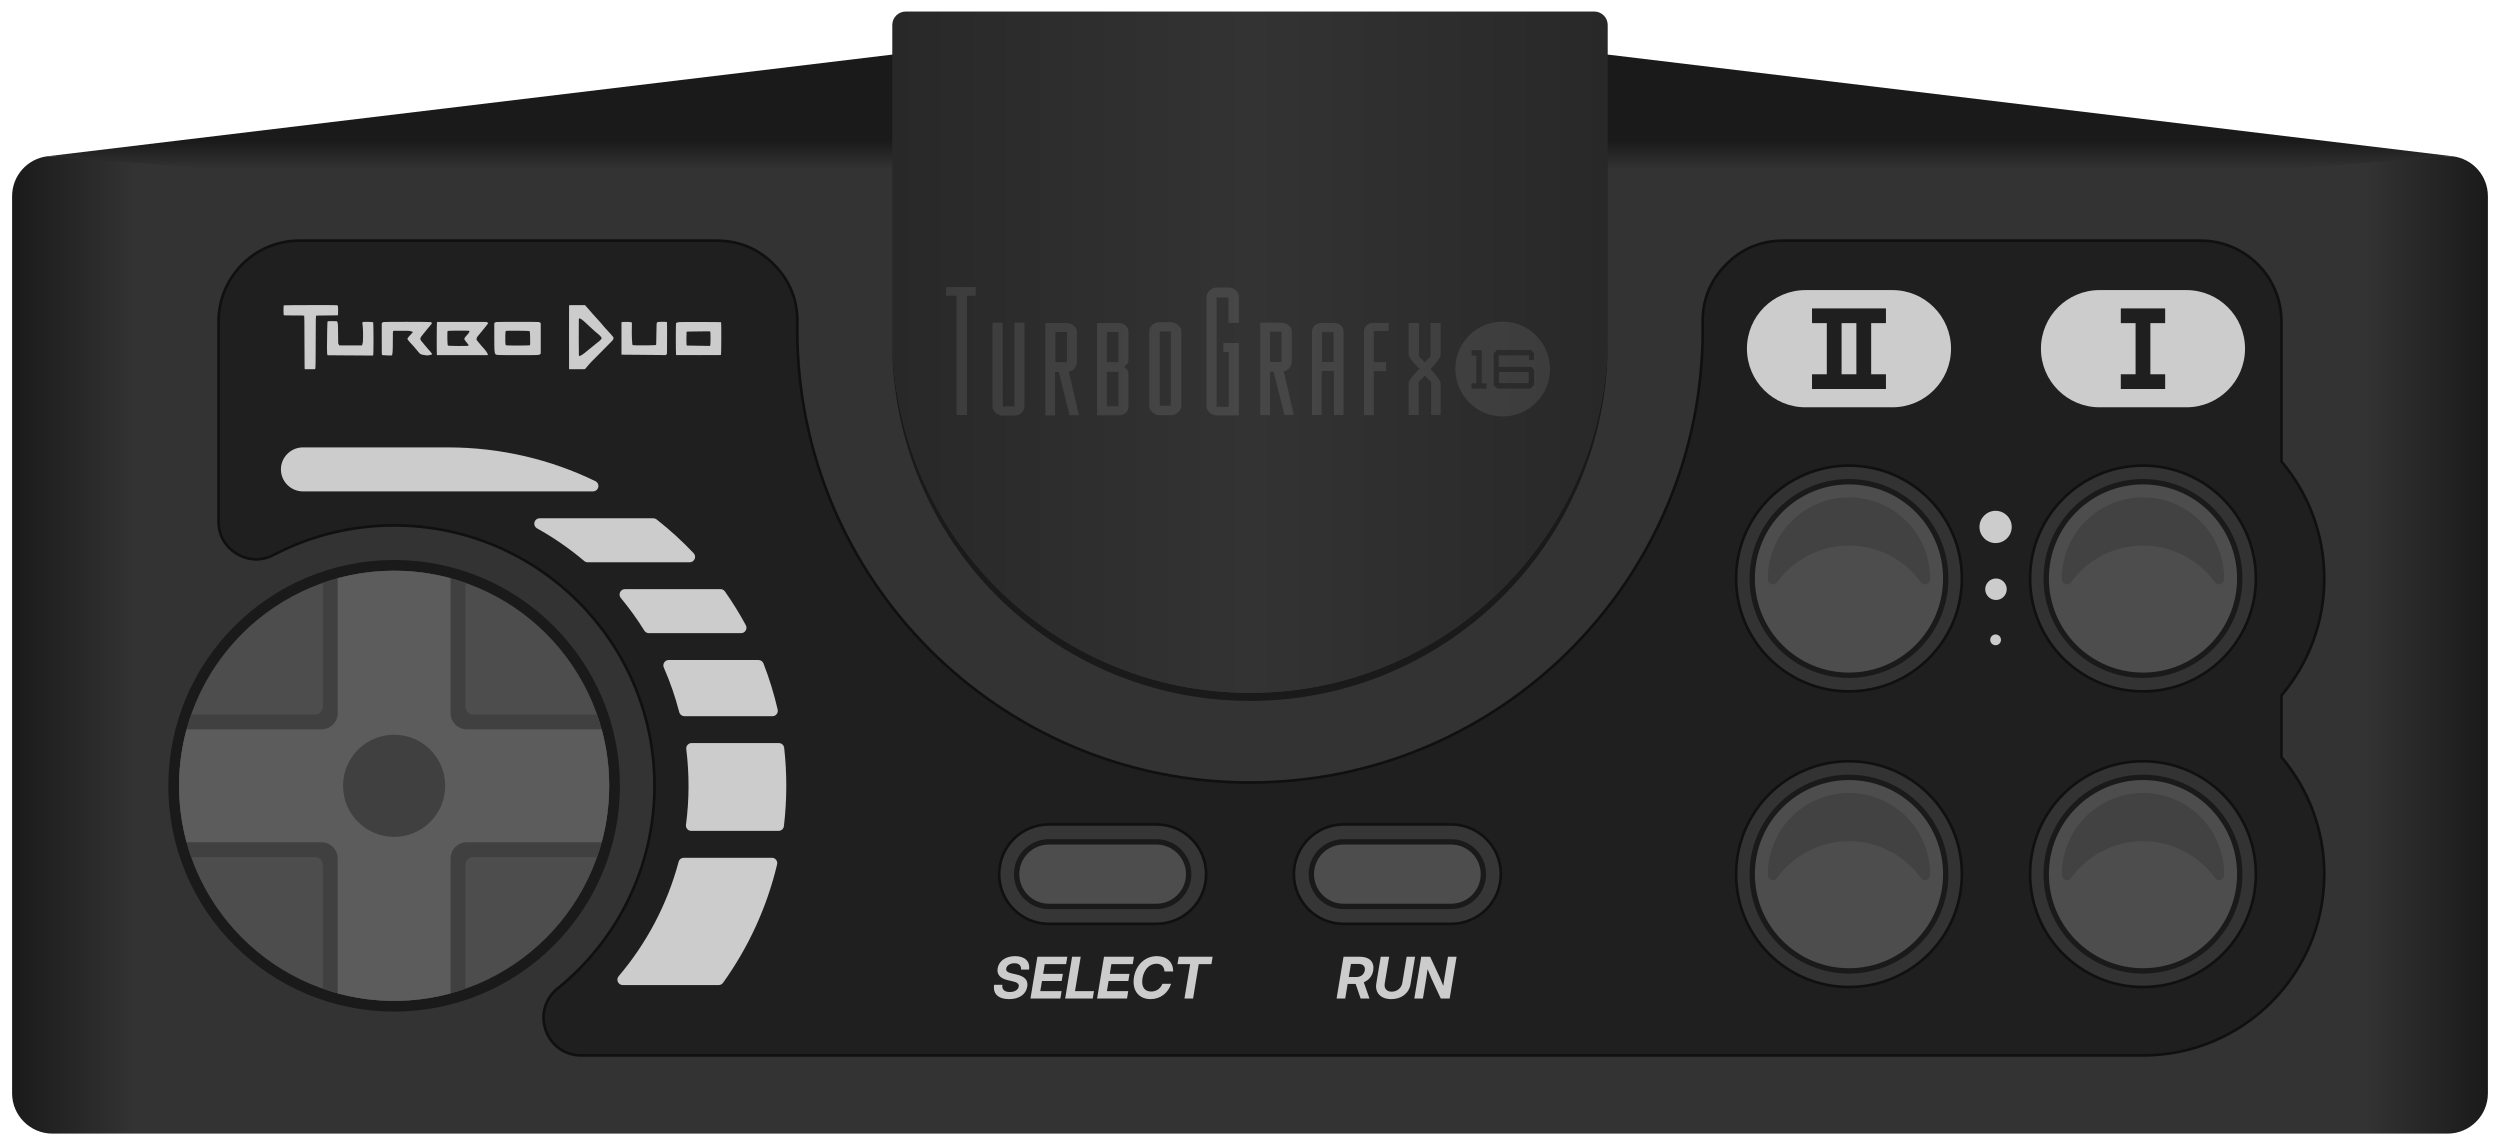 <?xml version="1.0" encoding="UTF-8"?>
<!DOCTYPE svg PUBLIC "-//W3C//DTD SVG 1.1//EN" "http://www.w3.org/Graphics/SVG/1.1/DTD/svg11.dtd">
<svg xml:space="preserve" viewBox="0 0 930 426" width="930px" height="426px" version="1.1" style="shape-rendering:geometricPrecision; fill-rule:evenodd; clip-rule:evenodd" xmlns="http://www.w3.org/2000/svg">
 <defs>
  <style type="text/css">
    .str0 {stroke:#101010}
    .str1 {stroke:#101010}
    .fil5 {fill:#1A1A1A}
    .fil4 {fill:#333333}
    .fil3 {fill:#353635}
    .fil10 {fill:#404040}
    .fil9 {fill:#4D4D4D}
    .fil11 {fill:#5C5C5C}
    .fil2 {fill:#CCCCCC}
    .fil1 {fill:#1F1F1F}
    .fil13 {fill:black;fill-opacity:0.15}
    .fil6 {fill:url(#id0)}
    .fil7 {fill:url(#id1)}
    .fil8 {fill:url(#id2)}
    .fil0 {fill:url(#id3)}
  </style>
  <linearGradient id="id0" gradientUnits="userSpaceOnUse" x1="465" y1="63.017" x2="465" y2="20.305">
   <stop offset="0" style="stop-opacity:1; stop-color:#333333"/>
   <stop offset="0.25" style="stop-opacity:1; stop-color:#1A1A1A"/>
   <stop offset="1" style="stop-opacity:1; stop-color:#1A1A1A"/>
  </linearGradient>
  <linearGradient id="id1" gradientUnits="userSpaceOnUse" x1="331.931" y1="131.015" x2="598.069" y2="131.015">
   <stop offset="0" style="stop-opacity:1; stop-color:#282828"/>
   <stop offset="0.5" style="stop-opacity:1; stop-color:#333333"/>
   <stop offset="1" style="stop-opacity:1; stop-color:#282828"/>
  </linearGradient>
  <linearGradient id="id2" gradientUnits="userSpaceOnUse" x1="351.896" y1="130.846" x2="576.611" y2="130.846">
   <stop offset="0" style="stop-opacity:1; stop-color:#3C3C3C"/>
   <stop offset="0.5" style="stop-opacity:1; stop-color:#474747"/>
   <stop offset="1" style="stop-opacity:1; stop-color:#3C3C3C"/>
  </linearGradient>
  <linearGradient id="id3" gradientUnits="userSpaceOnUse" x1="4.5" y1="239.915" x2="925.5" y2="239.915">
   <stop offset="0" style="stop-opacity:1; stop-color:#1A1A1A"/>
   <stop offset="0.05" style="stop-opacity:1; stop-color:#333333"/>
   <stop offset="0.95" style="stop-opacity:1; stop-color:#333333"/>
   <stop offset="1" style="stop-opacity:1; stop-color:#1A1A1A"/>
  </linearGradient>
 </defs>
 <g>
  <path class="fil0" d="M19.504 421.71l890.992 0c8.264,0 15.004,-6.74 15.004,-15.003l0 -333.69c0,-7.634 -5.632,-13.985 -13.211,-14.897l-894.578 0c-7.579,0.912 -13.211,7.263 -13.211,14.897l0 333.69c0,8.263 6.74,15.003 15.004,15.003z"/>
  <path class="fil1 str0" d="M207.426 367.716c21.987,-17.756 36.051,-44.935 36.051,-75.398 0,-53.496 -43.367,-96.863 -96.863,-96.863 -16.168,0 -31.411,3.962 -44.81,10.967 -4.466,2.335 -9.432,2.179 -13.742,-0.431 -4.311,-2.611 -6.75,-6.939 -6.75,-11.978l0 -74.491c0,-16.525 13.479,-30.003 30.004,-30.003l155.285 0c8.345,0 15.527,3.007 21.382,8.954 5.854,5.947 8.749,13.176 8.618,21.52 -0.013,0.891 -0.021,1.784 -0.021,2.679 0,93.016 75.404,168.42 168.42,168.42 93.016,0 168.42,-75.404 168.42,-168.42 0,-0.895 -0.008,-1.788 -0.021,-2.679 -0.131,-8.344 2.764,-15.573 8.618,-21.52 5.855,-5.947 13.037,-8.954 21.382,-8.954l155.285 0c16.525,0 30.004,13.478 30.004,30.003l0 52.14c9.941,11.748 15.939,26.94 15.939,43.535 0,16.594 -5.998,31.786 -15.939,43.534l0 22.912c9.941,11.748 15.939,26.94 15.939,43.535 0,37.244 -30.192,67.436 -67.436,67.436l-580.967 0c-6.045,0 -11.189,-3.638 -13.203,-9.337 -2.015,-5.7 -0.298,-11.763 4.405,-15.561z"/>
  <path class="fil2" d="M268.966 365.608c9.356,-13.043 16.283,-27.947 20.117,-44.05 0.146,-0.616 0.015,-1.208 -0.377,-1.706 -0.393,-0.497 -0.939,-0.761 -1.573,-0.761l-32.748 0c-0.92,0 -1.699,0.598 -1.936,1.487 -4.236,15.901 -11.961,30.38 -22.304,42.566 -0.517,0.609 -0.626,1.413 -0.29,2.138 0.335,0.725 1.019,1.161 1.818,1.161l35.665 0c0.666,0 1.239,-0.294 1.628,-0.835zm22.647 -58.284c1.148,-9.654 1.182,-19.459 0.103,-29.12 -0.114,-1.019 -0.966,-1.782 -1.991,-1.782l-32.446 0c-0.595,0 -1.107,0.231 -1.502,0.677 -0.394,0.447 -0.56,0.983 -0.486,1.574 1.16,9.331 1.124,18.83 -0.111,28.151 -0.079,0.593 0.085,1.134 0.479,1.584 0.394,0.449 0.909,0.683 1.507,0.683l32.457 0c1.021,0 1.869,-0.754 1.99,-1.767zm-2.321 -43.355c-1.355,-5.888 -3.125,-11.62 -5.275,-17.161 -0.305,-0.786 -1.024,-1.279 -1.868,-1.279l-33.374 0c-0.697,0 -1.296,0.324 -1.677,0.908 -0.381,0.584 -0.437,1.263 -0.157,1.901 2.335,5.319 4.261,10.86 5.735,16.581 0.231,0.897 1.014,1.503 1.94,1.503l32.724 0c0.631,0 1.174,-0.262 1.568,-0.755 0.393,-0.494 0.526,-1.082 0.384,-1.698zm-11.851 -31.396c-2.348,-4.346 -4.946,-8.539 -7.771,-12.558 -0.387,-0.551 -0.966,-0.851 -1.639,-0.851l-35.545 0c-0.795,0 -1.475,0.432 -1.813,1.151 -0.338,0.719 -0.237,1.519 0.271,2.131 3.18,3.834 6.104,7.889 8.746,12.138 0.376,0.605 0.989,0.945 1.701,0.945l34.287 0c0.726,0 1.35,-0.354 1.721,-0.977 0.372,-0.624 0.387,-1.34 0.042,-1.979zm-19.412 -26.79c-4.275,-4.516 -8.88,-8.715 -13.778,-12.558 -0.368,-0.288 -0.77,-0.427 -1.237,-0.427l-42.262 0c-0.926,0 -1.707,0.605 -1.94,1.5 -0.232,0.896 0.157,1.804 0.965,2.254 6.25,3.477 12.123,7.549 17.544,12.137 0.377,0.319 0.801,0.475 1.295,0.475l37.958 0c0.818,0 1.517,-0.461 1.84,-1.212 0.323,-0.751 0.177,-1.575 -0.385,-2.169zm-36.549 -26.791c-16.582,-8.046 -35.196,-12.56 -54.866,-12.56 -17.977,0 -35.954,0 -53.931,0 -4.5,0 -8.182,3.682 -8.182,8.183 0,4.501 3.681,8.183 8.182,8.183l33.931 0 73.992 0c0.945,0 1.741,-0.634 1.953,-1.555 0.211,-0.921 -0.229,-1.839 -1.079,-2.251z"/>
  <path class="fil3 str0" d="M430.184 343.678c10.218,0 18.501,-8.283 18.501,-18.5 0,-10.217 -8.283,-18.5 -18.501,-18.5 -21.381,0 -18.755,0 -40.001,0 -10.217,0 -18.5,8.282 -18.5,18.5 0,10.217 8.283,18.5 18.5,18.5 21.616,0 16.69,0 40.001,0zm69.632 0c23.311,0 18.385,0 40.001,0 10.217,0 18.5,-8.283 18.5,-18.5 0,-10.218 -8.283,-18.5 -18.5,-18.5 -21.246,0 -18.62,0 -40.001,0 -10.218,0 -18.501,8.283 -18.501,18.5 0,10.217 8.283,18.5 18.501,18.5z"/>
  <path class="fil4 str0" d="M797.191 283.178c-23.196,0 -42,18.804 -42,42 0,23.196 18.804,42 42,42 23.196,0 42,-18.804 42,-42 0,-23.196 -18.804,-42 -42,-42zm-109.37 0c-23.196,0 -42,18.804 -42,42 0,23.196 18.804,42 42,42 23.196,0 42,-18.804 42,-42 0,-23.196 -18.804,-42 -42,-42z"/>
  <path class="fil5" d="M465 260.743c73.492,0 133.069,-59.578 133.069,-133.07l0 -3.001c0,73.492 -59.577,133.07 -133.069,133.07 -73.492,0 -133.069,-59.578 -133.069,-133.07l0 3.001c0,73.492 59.577,133.07 133.069,133.07z"/>
  <polygon class="fil6" points="912.289,58.12 598.069,20.305 331.931,20.305 17.711,58.12 81.312,63.017 848.688,63.017 "/>
  <path class="fil7" d="M465 257.742c73.492,0 133.069,-59.578 133.069,-133.07l0 -115.378c0,-2.756 -2.248,-5.004 -5.004,-5.004 -86.912,0 -169.218,0 -256.13,0 -2.756,0 -5.004,2.248 -5.004,5.004l0 115.378c0,73.492 59.577,133.07 133.069,133.07z"/>
  <path class="fil8" d="M557.596 142.529l11.101 0 0 -4.139 -11.101 0 0 4.139zm1.377 -22.89c-9.724,0 -17.586,7.862 -17.586,17.586 0,9.724 7.862,17.689 17.586,17.689 9.724,0 17.638,-7.863 17.638,-17.638 -0.051,-9.724 -7.914,-17.637 -17.638,-17.637zm-6.001 24.913l-5.576 0 0 -1.964 1.802 0.001 0 -10.302 -1.751 0 0 -2.023 3.774 0 0 12.325 1.751 0 0 1.963 0 0zm17.637 -10.574l-1.802 0 0 -1.802 -11.312 0 0 4.301 12.111 0 1.063 1.063 0 5.686 -1.326 1.326 -12.375 0 -1.327 -1.326 0 -11.79 1.224 -1.224 12.699 0.001 1.114 1.113 -0.069 2.652 0 0 0 0zm-115.548 -6.375l5.788 0 0 26.937 -8.125 0c-1.751,0 -3.876,-1.327 -3.876,-3.4l0 -40.639c0,-1.7 1.802,-3.561 3.824,-3.561l4.412 0c1.964,0 3.774,1.802 3.774,3.502l0 9.664 -3.876 0 0 -9.452 -4.412 0 0 40.69 4.514 0 0 -20.4 -1.964 0 -0.059 -3.341 0 0zm55.997 10.472l0 16.363 -3.663 0 0 -31.339c0,-1.437 1.437,-2.975 3.188,-2.975l6 -0.001 0 3.026 -5.525 0 0 11.577 4.565 0 0 3.35 -4.565 -0.001zm12.963 -17.909l3.825 0 0 12.427 2.176 2.176 2.125 -2.125 0 -12.478 3.774 0 0 11.849c0,1.436 -3.774,5.262 -3.774,5.262 0,0 3.774,3.825 3.774,5.363l0 11.738 -3.561 0 0 -12.274 -2.287 -2.337 -2.286 2.286 0 12.325 -3.774 0 0 -11.79c0,-1.487 4.037,-5.414 4.037,-5.414 0,0 -4.037,-3.774 -4.037,-5.312l0 -11.696 0.008 0zm-46.486 17.909c1.326,0 3.026,-1.538 3.026,-3.613l0 -11.262c0,-1.649 -1.862,-3.136 -3.927,-3.136l-7.812 0 0 34.374 3.613 0 0 -16.15 1.377 0 3.986 16.039 3.502 0 -3.765 -16.252zm-0.8 -3.4l-4.3 0 0 -11.313 4.3 0 0 11.313zm19.448 -14.509l-4.726 0c-2.125,0 -3.399,1.751 -3.399,3.187l0 31.025 3.612 0 0 -16.362 4.513 0 0 16.362 3.613 0 0 -30.863c0,-2.074 -1.385,-3.349 -3.613,-3.349zm-0.11 14.509l-4.301 0 0 -11.109 4.301 0 0 11.109zm-144.177 -27.896l11.051 0 0 3.246 -3.239 0 0 44.353 -3.885 0 0 -44.353 -3.927 0 0 -3.246zm21.14 44.412l4.301 0 0 -31.127 3.774 0 0 31.076c0,2.023 -1.802,3.451 -3.715,3.451l-4.411 0c-1.964,0 -3.775,-1.598 -3.775,-3.502l0 -31.025 3.775 0 0.051 31.127 0 0zm24.548 -13.014c1.326,0 3.026,-1.538 3.026,-3.612l0 -11.263c0,-1.649 -1.862,-3.136 -3.927,-3.136l-7.811 0 0 34.374 3.612 0 0 -16.15 1.377 0 3.987 16.039 3.501 0 -3.765 -16.252zm-0.689 -3.451l-4.301 0 0 -11.211 4.301 0 0 11.211zm22.891 4.25c0,-1.538 -1.649,-2.499 -1.649,-2.499 0,0 1.649,-1.062 1.649,-2.499l0 -10.514c0,-1.964 -1.751,-3.29 -3.502,-3.29l-8.177 0 0 34.315 8.177 0c1.649,0 3.502,-1.063 3.502,-3.29 0,0.051 0,-10.684 0,-12.223zm-3.715 12.164l-4.301 0 0 -12.801 4.301 0 0 12.801zm0 -16.414l-4.301 0 0 -11.211 4.301 0 0 11.211zm19.389 -14.874l-2.176 0 -2.074 0c-2.125,0 -3.714,1.861 -3.714,3.238l0 27.889c0,1.802 2.014,3.451 3.714,3.451l4.624 -0.001c1.802,0 3.613,-1.861 3.613,-3.4l0 -27.999c0,-1.266 -1.76,-3.178 -3.987,-3.178zm0.102 31.075l-4.139 0 0 -27.625 4.139 0 0 27.625z"/>
  <path class="fil5" d="M390.183 312.178c-7.179,0 -13,5.82 -13,13 0,7.18 5.82,13 13,13l40.001 0c7.18,0 13.001,-5.821 13.001,-13 0,-7.18 -5.821,-13 -13.001,-13l-40.001 0z"/>
  <path class="fil2" d="M703.981 107.915c-25.941,0 -6.469,0 -32.32,0 -12.039,0 -21.8,9.76 -21.8,21.8 0,12.04 9.761,21.8 21.8,21.8 25.941,0 6.469,0 32.32,0 12.039,0 21.8,-9.76 21.8,-21.8 0,-12.04 -9.761,-21.8 -21.8,-21.8zm-29.91 36.8l0 -5.5 5.5 0 0 -19 -5.5 0 0 -5.5 27.5 0 0 5.5 -5.5 0 0 19 5.5 0 0 5.5 -27.5 0zm11 -5.5l5.5 0 0 -19 -5.5 0 0 19z"/>
  <path class="fil2" d="M813.349 107.915c-25.94,0 -6.468,0 -32.318,0 -12.04,0 -21.801,9.76 -21.801,21.8 0,12.04 9.761,21.8 21.801,21.8 25.94,0 6.468,0 32.318,0 12.04,0 21.801,-9.76 21.801,-21.8 0,-12.04 -9.761,-21.8 -21.801,-21.8zm-24.409 36.8l0 -5.5 5.5 0 0 -19 -5.5 0 0 -5.499c5.5,0 11,0 16.5,0l0 5.499 -5.5 0 0 19 5.5 0 0 5.5c-5.5,0 -11,0 -16.5,0z"/>
  <path class="fil2" d="M742.361 236.021c1.105,0 2.001,0.895 2.001,1.999 0,1.105 -0.896,2.001 -2.001,2.001 -1.104,0 -1.999,-0.896 -1.999,-2.001 0,-1.104 0.895,-1.999 1.999,-1.999zm0.145 -20.824c2.209,0 4,1.79 4,3.999 0,2.21 -1.791,4.001 -4,4.001 -2.209,0 -4,-1.791 -4,-4.001 0,-2.209 1.791,-3.999 4,-3.999zm-0.145 -25.176c3.315,0 6.001,2.686 6.001,6 0,3.315 -2.686,6 -6.001,6 -3.314,0 -6,-2.685 -6,-6 0,-3.314 2.686,-6 6,-6z"/>
  <path class="fil4 str0" d="M797.191 173.197c-23.196,0 -42,18.803 -42,42 0,23.196 18.804,42 42,42 23.196,0 42,-18.804 42,-42 0,-23.197 -18.804,-42 -42,-42zm-109.37 0c-23.196,0 -42,18.803 -42,42 0,23.196 18.804,42 42,42 23.196,0 42,-18.804 42,-42 0,-23.197 -18.804,-42 -42,-42z"/>
  <circle class="fil5" cx="797.191" cy="215.197" r="37"/>
  <circle class="fil5" cx="687.821" cy="215.197" r="37"/>
  <circle class="fil5" cx="797.191" cy="325.178" r="37"/>
  <circle class="fil5" cx="687.821" cy="325.178" r="37"/>
  <path class="fil5" d="M499.816 312.178c-7.18,0 -13.001,5.82 -13.001,13 0,7.18 5.821,13 13.001,13l40.001 0c7.179,0 13,-5.821 13,-13 0,-7.18 -5.821,-13 -13,-13l-40.001 0z"/>
  <circle class="fil5" cx="146.614" cy="292.318" r="84"/>
  <circle class="fil9" cx="146.614" cy="292.318" r="80"/>
  <path class="fil10" d="M146.614 212.318c9.289,0 18.205,1.589 26.499,4.5l0 45.996c0,1.654 1.35,3.004 3.004,3.004l45.996 0c2.912,8.293 4.5,17.211 4.5,26.5 0,9.289 -1.588,18.205 -4.499,26.5l-45.997 0c-1.654,0 -3.004,1.349 -3.004,3.003l0 45.997c-8.293,2.911 -17.21,4.5 -26.499,4.5 -9.289,0 -18.206,-1.589 -26.501,-4.5l0 -45.997c0,-1.654 -1.349,-3.003 -3.003,-3.003l-45.997 0c-2.911,-8.294 -4.5,-17.211 -4.5,-26.5 0,-9.289 1.589,-18.206 4.5,-26.5l45.997 0c1.654,0 3.003,-1.35 3.003,-3.004l0 -45.996c8.294,-2.912 17.212,-4.5 26.501,-4.5z"/>
  <path class="fil11" d="M146.614 212.318c7.267,0 14.307,0.975 20.999,2.791l0 50.205c0,3.307 2.697,6.004 6.004,6.004l50.205 0c1.816,6.692 2.791,13.732 2.791,21 0,7.268 -0.975,14.307 -2.791,21l-50.205 0c-3.307,0 -6.004,2.696 -6.004,6.003l0 50.206c-6.692,1.816 -13.732,2.791 -20.999,2.791 -7.268,0 -14.308,-0.975 -21.001,-2.791l0 -50.206c0,-3.307 -2.696,-6.003 -6.003,-6.003l-50.205 0c-1.817,-6.693 -2.792,-13.732 -2.792,-21 0,-7.268 0.975,-14.308 2.792,-21l50.205 0c3.307,0 6.003,-2.697 6.003,-6.004l0 -50.205c6.693,-1.816 13.733,-2.791 21.001,-2.791z"/>
  <circle class="fil10" cx="146.614" cy="292.318" r="19"/>
  <path class="fil2" d="M375.375 371.675c3.737,0 6.279,-1.742 6.759,-4.633 0.395,-2.428 -0.907,-3.85 -4.103,-4.558l-1.44 -0.32c-1.831,-0.416 -2.436,-0.935 -2.279,-1.87 0.188,-1.152 1.468,-1.973 3.072,-1.973 1.667,0 2.563,0.87 2.439,2.367l2.987 0c0.43,-3.118 -1.604,-5.006 -5.217,-5.006 -3.448,0 -6.015,1.792 -6.463,4.519 -0.384,2.304 0.924,3.79 3.889,4.455l1.572 0.363c1.909,0.423 2.542,1.006 2.375,1.984 -0.196,1.223 -1.54,2.034 -3.342,2.034 -1.97,0 -2.98,-0.996 -2.741,-2.699l-3.058 0c-0.551,3.325 1.504,5.337 5.55,5.337zm7.954 -0.231l11.136 0 0.448 -2.752 -7.929 0 0.626 -3.755 7.335 0 0.448 -2.666 -7.336 0 0.584 -3.606 7.939 0 0.459 -2.752 -11.136 0 -2.574 15.531zm12.913 0l10.262 0 0.448 -2.752 -7.051 0 2.123 -12.779 -3.207 0 -2.575 15.531zm11.879 0l11.136 0 0.448 -2.752 -7.929 0 0.626 -3.755 7.335 0 0.448 -2.666 -7.335 0 0.583 -3.606 7.94 0 0.458 -2.752 -11.135 0 -2.575 15.531zm19.908 0.231c3.552,0 6.542,-2.237 7.616,-5.689l-3.239 0c-0.697,1.817 -2.283,2.859 -4.189,2.859 -2.176,0 -3.32,-1.362 -3.32,-3.62 0,-3.221 1.884,-6.712 5.361,-6.712 1.764,0 2.845,1.052 2.919,2.879l3.229 0c0.071,-3.513 -2.386,-5.71 -6.052,-5.71 -5.241,0 -8.658,4.526 -8.658,9.575 0,3.982 2.521,6.418 6.333,6.418zm9.987 -13.01l4.718 0 -2.115 12.779 3.207 0 2.101 -12.779 4.708 0 0.459 -2.752 -12.609 0 -0.469 2.752z"/>
  <path class="fil2" d="M497.214 371.444l3.211 0 0.896 -5.422 2.812 0c0.06,0 0.114,0 0.167,0l1.853 5.422 3.292 0 -2.115 -6.026c1.873,-0.804 3.167,-2.347 3.509,-4.406 0.512,-3.129 -1.383,-5.098 -4.875,-5.098l-6.176 0 -2.574 15.53zm4.533 -7.996l0.8 -4.868 2.806 0c1.695,0 2.592,0.907 2.353,2.393 -0.252,1.483 -1.457,2.475 -3.146,2.475l-2.813 0zm15.822 8.231c3.79,0 6.581,-2.201 7.147,-5.55l1.696 -10.215 -3.136 0 -1.614 9.745c-0.303,1.831 -1.895,3.246 -3.958,3.246 -1.884,0 -2.883,-1.215 -2.584,-3.039l1.646 -9.952 -3.129 0 -1.66 10.005c-0.552,3.363 1.649,5.76 5.592,5.76zm8.555 -0.235l3.207 0 1.188 -7.203c0.113,-0.676 0.334,-2.031 0.54,-3.688 0.636,1.604 1.219,2.98 1.55,3.698l3.353 7.193 3.31 0 2.575 -15.53 -3.197 0 -1.28 7.683c-0.107,0.665 -0.302,1.959 -0.469,3.168 -0.438,-1.116 -0.918,-2.314 -1.188,-2.908l-3.694 -7.943 -3.321 0 -2.574 15.53z"/>
  <path class="fil2" d="M105.557 113.582c-0.12,0.12 -0.12,3.563 0,3.682 0.063,0.063 1.003,0.084 3.801,0.084 2.797,0 3.737,0.021 3.801,0.084 0.064,0.064 0.086,2.141 0.093,8.873 0.005,4.833 0.029,9.292 0.053,9.908l0.043 1.12 1.901 0.018c1.57,0.016 1.919,0.002 2.001,-0.081 0.148,-0.148 0.192,-2.74 0.194,-11.453 0.001,-7.261 0.029,-8.286 0.222,-8.409 0.051,-0.032 1.845,-0.059 3.988,-0.059 2.144,-0.001 3.947,-0.021 4.008,-0.044 0.097,-0.037 0.111,-0.252 0.111,-1.687 0,-1.768 -0.041,-1.988 -0.38,-2.079 -0.32,-0.087 -19.749,-0.044 -19.836,0.043l0 0zm106.138 0.003c-0.019,0.049 -0.026,5.412 -0.016,11.918l0.018 11.83 2.935 0.018c2.725,0.017 2.942,0.01 3.047,-0.105 0.332,-0.359 1.061,-1.217 1.293,-1.52 0.374,-0.491 0.702,-0.83 4.625,-4.768 4.179,-4.195 4.323,-4.346 4.464,-4.617 0.181,-0.35 0.217,-0.692 0.097,-0.917 -0.136,-0.255 -1.706,-2.018 -3.016,-3.386 -0.313,-0.327 -0.723,-0.8 -0.91,-1.05 -0.188,-0.251 -0.377,-0.487 -0.421,-0.525 -0.044,-0.039 -0.405,-0.448 -0.804,-0.91 -0.654,-0.76 -1.421,-1.604 -2.36,-2.6 -0.368,-0.39 -1.296,-1.452 -2.82,-3.227l-0.195 -0.228 -2.952 0c-2.297,0 -2.959,0.019 -2.985,0.087l0 0zm4.068 4.957c0.288,0.007 0.889,0.411 1.615,1.087 0.359,0.33 0.809,0.757 1.169,1.094 0.335,0.305 1.012,0.93 1.549,1.429 1.246,1.16 1.79,1.637 2.233,1.959 0.468,0.34 1.281,1.16 1.401,1.414 0.22,0.463 -0.196,0.975 -1.681,2.072 -0.41,0.303 -0.358,0.261 -0.981,0.793 -0.323,0.266 -0.662,0.552 -1.003,0.818 -0.283,0.216 -0.573,0.451 -0.843,0.68 -1.31,1.134 -2.483,2.022 -2.995,2.268 -0.22,0.105 -0.492,0.236 -0.604,0.29 -0.324,0.158 -0.319,0.281 -0.32,-6.989 -0.001,-7.129 0.001,-7.211 0.206,-7.026 0.065,0.059 0.179,0.11 0.253,0.111l0.001 0zm-93.747 0.955c-0.232,0.045 -0.233,0.05 -0.304,3.339 -0.119,5.479 -0.095,8.955 0.062,9.149l0.132 0.163 6.221 0.049c3.421,0.028 7.215,0.052 8.432,0.056l2.211 0.005 0.081 -0.178c0.132,-0.29 0.115,-11.999 -0.018,-12.181 -0.118,-0.161 -3.607,-0.252 -3.889,-0.102 -0.183,0.099 -0.191,0.62 -0.02,1.506 0.182,0.954 0.183,6.006 0.001,6.263 -0.068,0.096 -0.123,0.259 -0.123,0.364 0,0.104 -0.03,0.27 -0.068,0.369l-0.068 0.18 -8.466 -0.001 -0.197 -0.367 -0.196 -0.368 -0.036 -3.605c-0.031,-3.111 -0.053,-3.649 -0.152,-3.92 -0.059,-0.163 -0.112,-0.33 -0.155,-0.498 -0.029,-0.137 -0.096,-0.195 -0.259,-0.228 -0.238,-0.048 -2.941,-0.044 -3.189,0.005l0 0zm20.556 0.31c-0.096,0.038 -0.261,0.152 -0.367,0.253l-0.193 0.184 0 5.858c0,5.291 0.011,5.868 0.113,5.952 0.118,0.098 3.264,0.249 3.578,0.171 0.345,-0.086 0.432,-1.313 0.437,-6.137 0.002,-2.557 0.01,-2.714 0.136,-2.87l0.134 -0.165 2.999 0c2.296,0 3.035,0.021 3.154,0.089 0.085,0.049 0.32,0.12 0.522,0.158 0.336,0.064 0.474,0.151 0.476,0.302 0.001,0.032 -0.229,0.284 -0.51,0.56 -0.557,0.545 -1.397,1.543 -1.472,1.75 -0.076,0.208 0.155,0.593 0.72,1.198 1.235,1.322 1.837,1.995 2.228,2.488 0.229,0.289 0.499,0.613 0.6,0.72 0.101,0.108 0.356,0.412 0.568,0.676 0.619,0.777 0.866,0.906 2.031,1.064 0.54,0.072 1.039,0.15 1.109,0.173 0.111,0.034 1.207,-0.163 1.727,-0.311 0.368,-0.105 0.148,-0.459 -1.256,-2.008 -0.607,-0.67 -1.16,-1.318 -1.458,-1.707 -0.136,-0.181 -0.281,-0.361 -0.426,-0.533 -1.409,-1.554 -1.408,-1.683 0.032,-3.43 0.445,-0.538 1.039,-1.263 1.32,-1.61 0.281,-0.346 0.571,-0.692 0.644,-0.769 0.118,-0.124 0.411,-0.481 1.059,-1.288 0.3,-0.373 0.244,-0.546 -0.245,-0.752 -0.28,-0.119 -17.362,-0.135 -17.659,-0.017l-0.001 0.001zm20.149 -0.032c-0.074,0.026 -0.137,0.079 -0.174,0.149 -0.088,0.183 -0.117,11.775 -0.03,12.004l0.072 0.19 18.824 0 0.045 -0.143c0.122,-0.383 -0.753,-1.63 -2.281,-3.252 -0.253,-0.27 -0.678,-0.774 -0.943,-1.12 -0.265,-0.347 -0.503,-0.646 -0.528,-0.665 -0.594,-0.455 -0.57,-1.204 0.058,-1.899 0.243,-0.279 0.489,-0.575 0.716,-0.867 0.427,-0.543 0.783,-0.978 1.573,-1.925 0.176,-0.212 0.54,-0.669 0.808,-1.015 0.267,-0.346 0.548,-0.707 0.622,-0.801 0.18,-0.226 0.129,-0.327 -0.26,-0.514l-0.325 -0.155 -9.03 -0.01c-4.966,-0.006 -9.082,0.004 -9.146,0.021l-0.001 0.002zm21.754 0.026c-0.112,0.034 -0.293,0.147 -0.403,0.252l-0.2 0.191 0.002 4.87c0.002,6.507 0.027,6.671 1.022,6.905 0.336,0.079 1.765,0.097 7.829,0.098 8.144,0.001 7.758,0.02 8.245,-0.411l0.192 -0.171 0 -11.291 -0.198 -0.189c-0.108,-0.104 -0.305,-0.22 -0.436,-0.258 -0.301,-0.087 -15.765,-0.083 -16.053,0.004l0 0zm47.452 -0.03c-0.231,0.016 -0.491,0.044 -0.577,0.064l-0.158 0.036 0 12.035 0.158 0.035c0.086,0.02 3.544,0.051 7.683,0.069 4.138,0.018 7.77,0.053 8.07,0.077l0.545 0.042 0.233 -0.254 0.233 -0.254 0.034 -5.859c0.022,-3.748 0.009,-5.89 -0.035,-5.946 -0.126,-0.164 -3.424,-0.122 -3.63,0.046 -0.24,0.194 -0.272,0.675 -0.314,4.814 -0.033,3.146 -0.051,3.595 -0.148,3.675 -0.184,0.153 -8.567,0.181 -8.693,0.03 -0.195,-0.236 -0.351,-3.681 -0.282,-6.273 0.049,-1.898 0.043,-2.075 -0.067,-2.19 -0.123,-0.128 -1.973,-0.217 -3.052,-0.147l0 0zm20.93 0.034c-0.483,0.037 -0.988,0.164 -1.365,0.343 -0.11,0.053 -0.112,11.346 -0.001,11.76l0.046 0.175 8.299 0.018c7.414,0.015 8.308,0.006 8.388,-0.091 0.101,-0.121 0.141,-11.688 0.042,-11.984 -0.029,-0.087 -0.122,-0.174 -0.206,-0.193 -0.221,-0.053 -14.536,-0.078 -15.203,-0.028l0 0zm-78.375 3.256c0.377,0.077 0.044,0.753 -0.806,1.637 -1.213,1.262 -1.216,1.414 -0.054,2.73 0.509,0.576 0.752,0.983 0.687,1.151 -0.075,0.197 -7.517,0.162 -7.697,-0.036 -0.21,-0.232 -0.279,-5.228 -0.076,-5.432 0.121,-0.121 7.379,-0.167 7.946,-0.05l0 0zm22.483 0.097c0.037,0.057 0.1,0.215 0.142,0.35 0.102,0.338 0.169,4.761 0.073,4.9 -0.125,0.181 -8.844,0.194 -9.025,0.012 -0.169,-0.168 -0.253,-1.891 -0.18,-3.709 0.06,-1.49 0.077,-1.574 0.348,-1.633 0.479,-0.105 8.571,-0.031 8.642,0.08l0 0zm67.227 0.181c0.177,0.175 0.165,4.988 -0.012,5.2l-0.123 0.146 -4.129 -0.066 -4.248 -0.069c-0.33,-0.006 -0.338,-0.07 -0.336,-2.614 0,-1.385 0.029,-2.437 0.067,-2.498 0.057,-0.09 0.58,-0.11 3.761,-0.141 2.033,-0.02 3.969,-0.044 4.303,-0.053 0.474,-0.012 0.632,0.008 0.717,0.095z"/>
  <circle class="fil9" cx="797.191" cy="325.178" r="35"/>
  <circle class="fil9" cx="687.821" cy="325.178" r="35"/>
  <path class="fil13" d="M687.821 295.007c16.663,0 30.172,13.508 30.172,30.171 0,0.111 -0.001,0.221 -0.002,0.331 -0.009,0.83 -0.526,1.529 -1.317,1.78 -0.79,0.252 -1.616,-0.021 -2.102,-0.693 -5.995,-8.285 -15.743,-13.676 -26.751,-13.676 -11.008,0 -20.756,5.391 -26.75,13.676 -0.486,0.672 -1.313,0.944 -2.103,0.693 -0.791,-0.252 -1.308,-0.951 -1.316,-1.78 -0.001,-0.11 -0.002,-0.221 -0.002,-0.331 0,-16.663 13.508,-30.171 30.171,-30.171z"/>
  <path class="fil13" d="M797.191 295.007c16.663,0 30.171,13.508 30.171,30.171 0,0.111 0,0.221 -0.002,0.331 -0.008,0.83 -0.525,1.529 -1.316,1.78 -0.79,0.252 -1.616,-0.021 -2.102,-0.693 -5.995,-8.285 -15.743,-13.676 -26.751,-13.676 -11.009,0 -20.756,5.391 -26.751,13.676 -0.486,0.672 -1.312,0.944 -2.102,0.693 -0.791,-0.252 -1.308,-0.951 -1.317,-1.78 -0.001,-0.11 -0.001,-0.221 -0.001,-0.331 0,-16.663 13.508,-30.171 30.171,-30.171z"/>
  <circle class="fil9" cx="797.191" cy="215.197" r="35"/>
  <circle class="fil9" cx="687.821" cy="215.197" r="35"/>
  <path class="fil13" d="M687.821 185.025c16.663,0 30.172,13.508 30.172,30.172 0,0.11 -0.001,0.221 -0.002,0.331 -0.009,0.829 -0.526,1.528 -1.317,1.78 -0.79,0.252 -1.616,-0.021 -2.102,-0.693 -5.995,-8.285 -15.743,-13.676 -26.751,-13.676 -11.008,0 -20.756,5.391 -26.75,13.676 -0.486,0.672 -1.313,0.944 -2.103,0.692 -0.791,-0.251 -1.308,-0.95 -1.316,-1.779 -0.001,-0.11 -0.002,-0.221 -0.002,-0.331 0,-16.664 13.508,-30.172 30.171,-30.172z"/>
  <path class="fil13" d="M797.191 185.025c16.663,0 30.171,13.508 30.171,30.172 0,0.11 0,0.221 -0.002,0.331 -0.008,0.829 -0.525,1.528 -1.316,1.78 -0.79,0.252 -1.616,-0.021 -2.102,-0.693 -5.995,-8.285 -15.743,-13.676 -26.751,-13.676 -11.009,0 -20.756,5.391 -26.751,13.676 -0.486,0.672 -1.312,0.944 -2.102,0.692 -0.791,-0.251 -1.308,-0.95 -1.317,-1.779 -0.001,-0.11 -0.001,-0.221 -0.001,-0.331 0,-16.664 13.508,-30.172 30.171,-30.172z"/>
  <path class="fil9" d="M430.184 336.178c6.076,0 11,-4.925 11,-11 0,-6.075 -4.924,-11 -11,-11 -16.004,0 -23.652,0 -40.001,0 -6.075,0 -10.999,4.925 -10.999,11 0,6.075 4.924,11 10.999,11 16.359,0 24.098,0 40.001,0z"/>
  <path class="fil9" d="M539.817 336.178c6.075,0 10.999,-4.925 10.999,-11 0,-6.075 -4.924,-11 -10.999,-11 -16.005,0 -23.653,0 -40.001,0 -6.076,0 -11,4.925 -11,11 0,6.075 4.924,11 11,11 16.358,0 24.097,0 40.001,0z"/>
 </g>
</svg>
